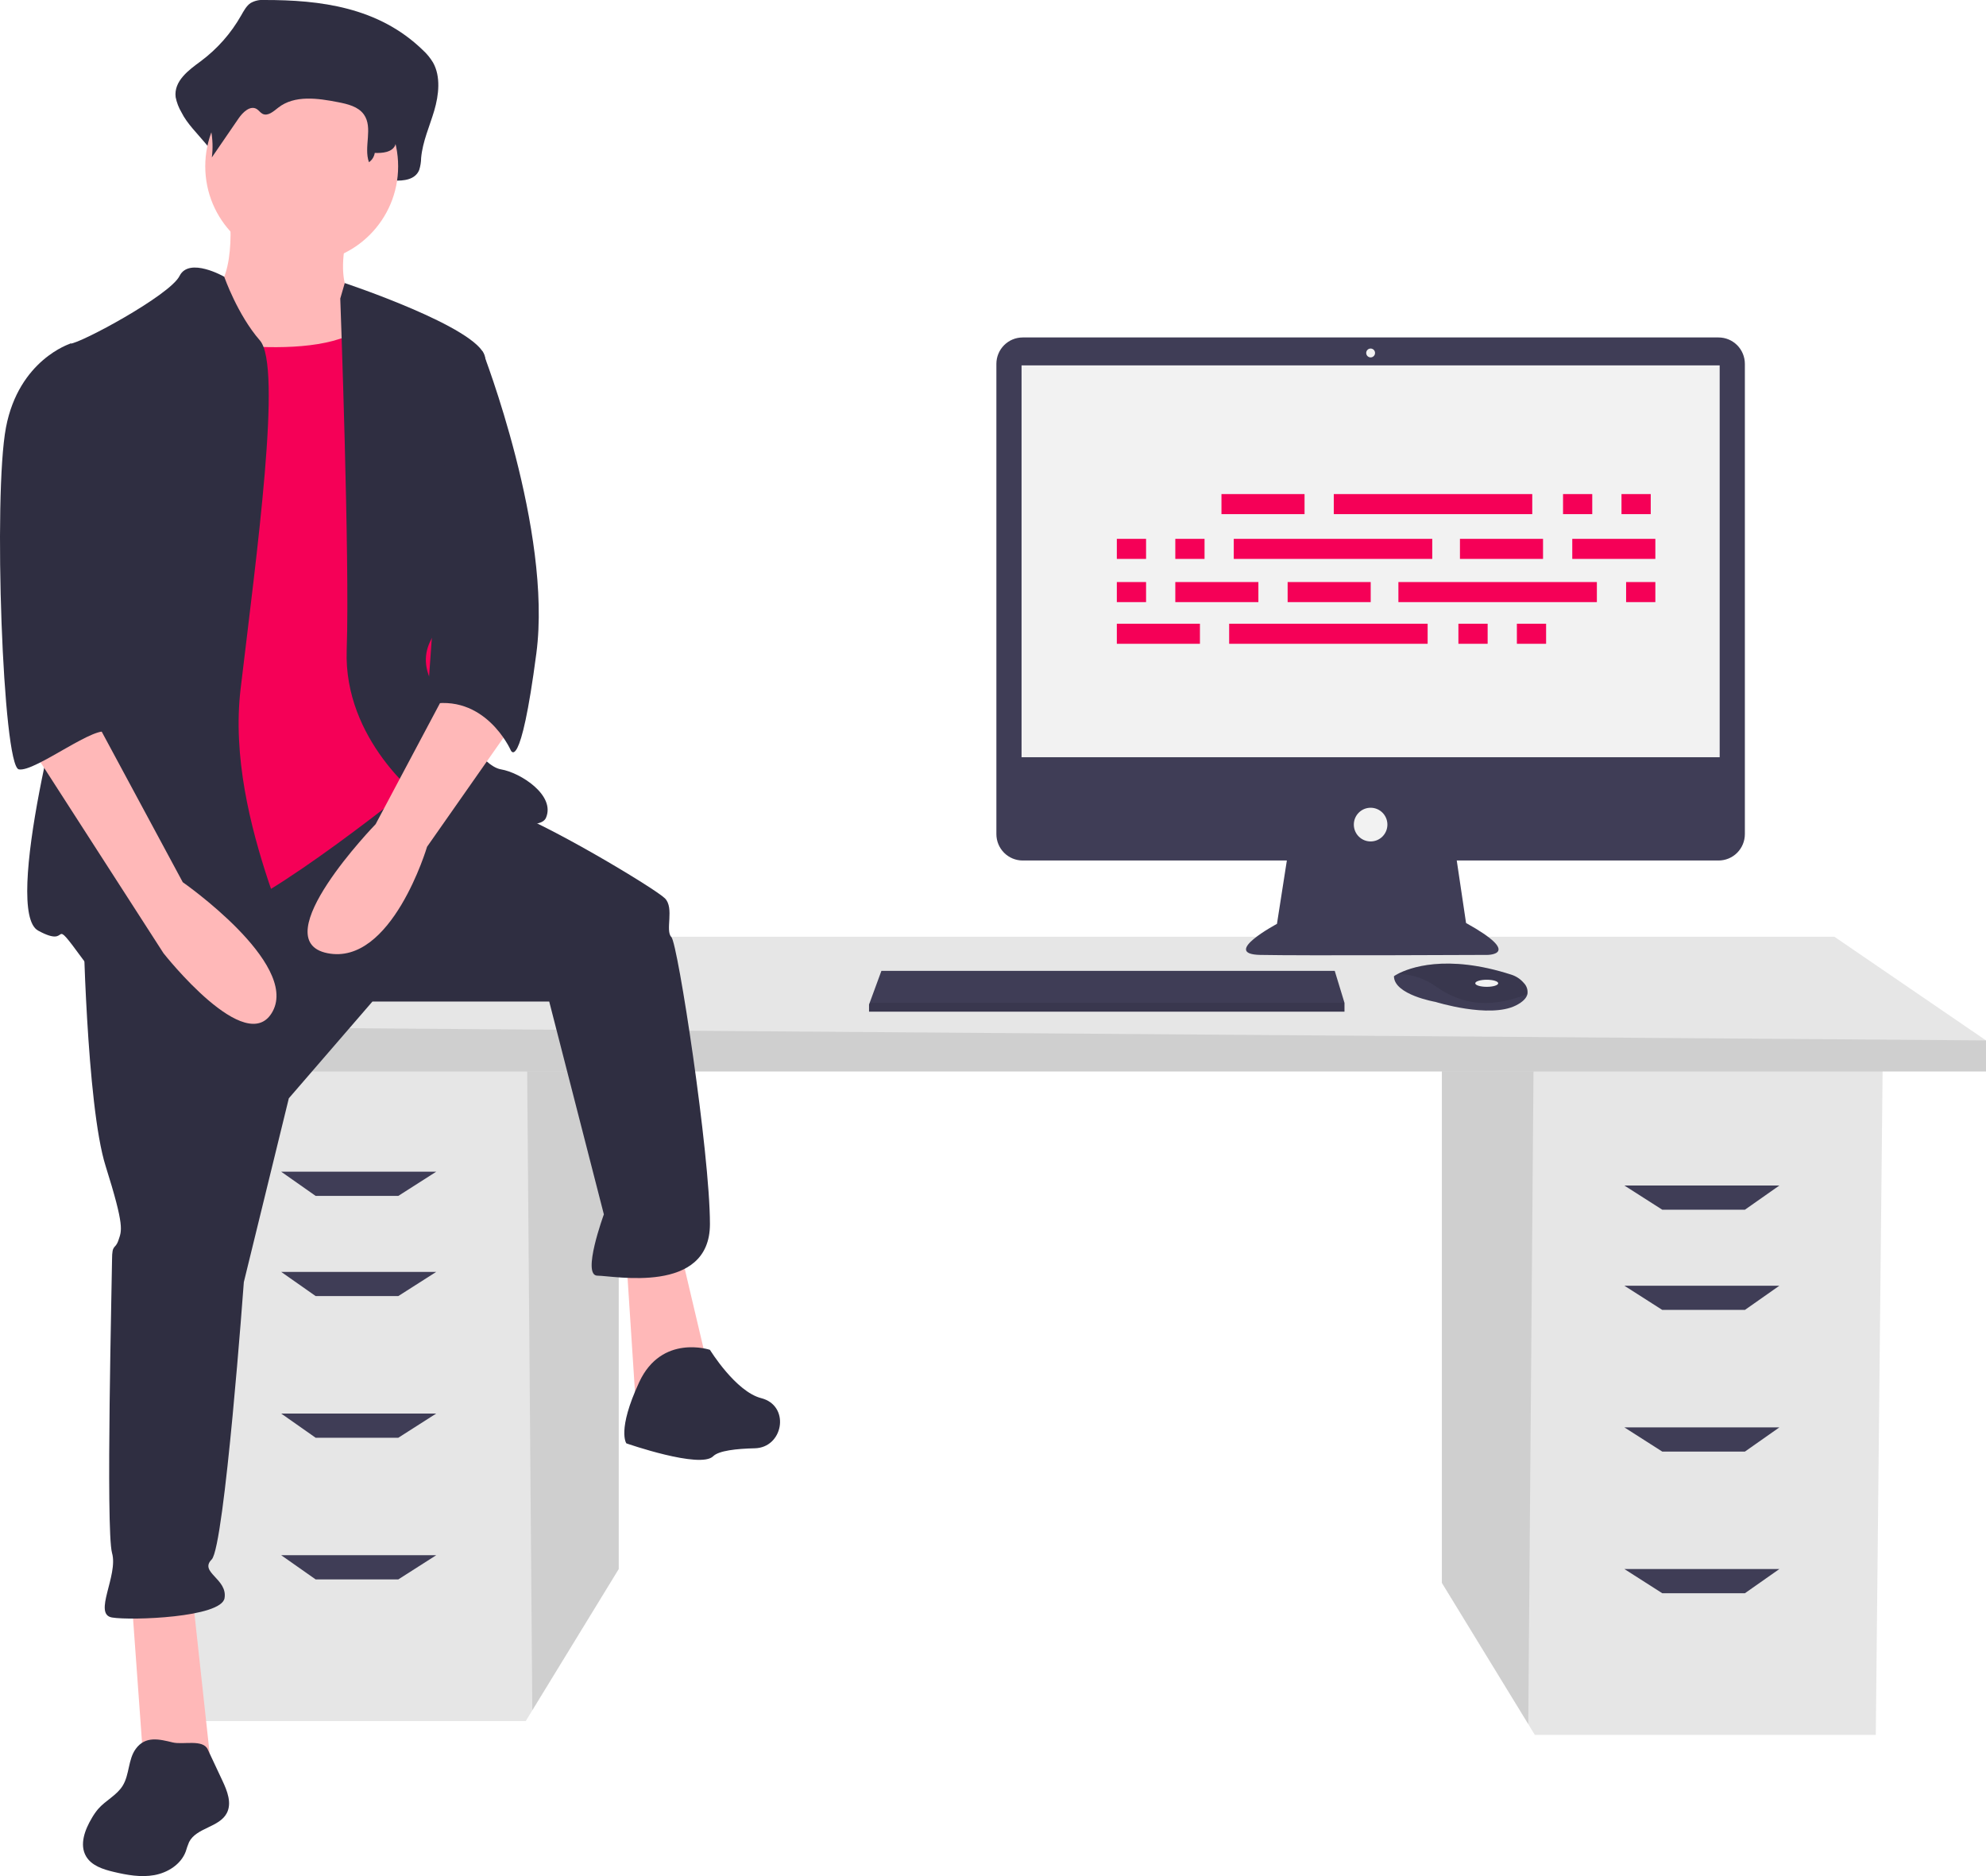 <svg width="108" height="102" viewBox="0 0 108 102" fill="none" xmlns="http://www.w3.org/2000/svg">
<g clip-path="url(#clip0)">
<path d="M78.409 57.881V86.058L83.108 93.739L83.465 94.323H102.007L102.381 57.881H78.409Z" fill="#E6E6E6"/>
<path opacity="0.1" d="M78.409 57.881V86.058L83.108 93.739L83.396 57.881H78.409Z" fill="black"/>
<path d="M33.647 57.129V85.306L28.948 92.987L28.59 93.572H10.049L9.674 57.129H33.647Z" fill="#E6E6E6"/>
<path opacity="0.1" d="M33.647 57.129V85.306L28.948 92.987L28.659 57.129H33.647Z" fill="black"/>
<path d="M108 56.566V58.257H7.239V55.815L16.604 50.931H99.759L108 56.566Z" fill="#E6E6E6"/>
<path opacity="0.1" d="M108 56.566V58.257H7.239V55.815L108 56.566Z" fill="black"/>
<path d="M21.66 65.019H17.165L15.292 63.704H23.721L21.66 65.019Z" fill="#3F3D56"/>
<path d="M21.66 70.466H17.165L15.292 69.152H23.721L21.66 70.466Z" fill="#3F3D56"/>
<path d="M21.66 78.168H17.165L15.292 76.853H23.721L21.66 78.168Z" fill="#3F3D56"/>
<path d="M21.66 85.87H17.165L15.292 84.555H23.721L21.66 85.87Z" fill="#3F3D56"/>
<path d="M90.395 65.77H94.89L96.763 64.455H88.335L90.395 65.77Z" fill="#3F3D56"/>
<path d="M90.395 71.218H94.89L96.763 69.903H88.335L90.395 71.218Z" fill="#3F3D56"/>
<path d="M90.395 78.92H94.89L96.763 77.605H88.335L90.395 78.92Z" fill="#3F3D56"/>
<path d="M90.395 86.621H94.89L96.763 85.306H88.335L90.395 86.621Z" fill="#3F3D56"/>
<path d="M93.456 18.347H55.615C55.427 18.347 55.241 18.384 55.067 18.456C54.894 18.528 54.736 18.634 54.603 18.767C54.47 18.901 54.365 19.059 54.293 19.233C54.221 19.407 54.184 19.594 54.184 19.782V45.349C54.184 45.537 54.221 45.724 54.293 45.898C54.365 46.072 54.47 46.23 54.603 46.364C54.736 46.497 54.894 46.603 55.067 46.675C55.241 46.747 55.427 46.784 55.615 46.784H69.98L69.442 50.23C69.442 50.23 66.366 51.869 68.528 51.917C70.691 51.965 80.879 51.917 80.879 51.917C80.879 51.917 82.849 51.917 79.725 50.182L79.219 46.784H93.456C93.644 46.784 93.83 46.747 94.004 46.675C94.177 46.603 94.335 46.497 94.468 46.364C94.601 46.23 94.706 46.072 94.778 45.898C94.85 45.724 94.887 45.537 94.887 45.349V19.782C94.887 19.594 94.85 19.407 94.778 19.233C94.706 19.059 94.601 18.901 94.468 18.767C94.335 18.634 94.177 18.528 94.004 18.456C93.83 18.384 93.644 18.347 93.456 18.347Z" fill="#3F3D56"/>
<path d="M93.517 19.865H55.553V41.169H93.517V19.865Z" fill="#F2F2F2"/>
<path d="M74.535 19.431C74.668 19.431 74.776 19.323 74.776 19.19C74.776 19.057 74.668 18.949 74.535 18.949C74.403 18.949 74.295 19.057 74.295 19.19C74.295 19.323 74.403 19.431 74.535 19.431Z" fill="#F2F2F2"/>
<path d="M74.535 45.748C75.04 45.748 75.448 45.338 75.448 44.832C75.448 44.326 75.04 43.916 74.535 43.916C74.031 43.916 73.622 44.326 73.622 44.832C73.622 45.338 74.031 45.748 74.535 45.748Z" fill="#F2F2F2"/>
<path d="M73.113 54.52V55.002H47.259V54.616L47.294 54.52L47.931 52.785H72.584L73.113 54.52Z" fill="#3F3D56"/>
<path d="M83.062 54.048C83.015 54.25 82.837 54.463 82.435 54.665C80.994 55.388 78.062 54.472 78.062 54.472C78.062 54.472 75.804 54.086 75.804 53.074C75.867 53.031 75.933 52.991 76.002 52.956C76.608 52.634 78.618 51.841 82.181 52.99C82.443 53.072 82.678 53.226 82.858 53.435C82.938 53.514 82.998 53.61 83.034 53.717C83.069 53.824 83.079 53.937 83.062 54.048Z" fill="#3F3D56"/>
<path opacity="0.1" d="M83.062 54.048C81.297 54.726 79.725 54.777 78.11 53.652C77.5 53.2 76.761 52.956 76.002 52.956C76.608 52.634 78.618 51.841 82.181 52.99C82.443 53.072 82.678 53.226 82.858 53.435C82.938 53.514 82.998 53.61 83.034 53.717C83.069 53.824 83.079 53.937 83.062 54.048Z" fill="black"/>
<path d="M80.85 53.652C81.195 53.652 81.474 53.566 81.474 53.46C81.474 53.353 81.195 53.267 80.85 53.267C80.504 53.267 80.225 53.353 80.225 53.46C80.225 53.566 80.504 53.652 80.85 53.652Z" fill="#F2F2F2"/>
<path opacity="0.1" d="M73.113 54.52V55.002H47.259V54.616L47.294 54.52H73.113Z" fill="black"/>
<path d="M14.375 2.14092e-05C14.113 -0.022 13.85 0.037 13.622 0.169C13.398 0.323 13.256 0.592 13.112 0.843C12.561 1.815 11.814 2.66 10.92 3.327C10.269 3.805 9.441 4.402 9.552 5.284C9.611 5.576 9.718 5.855 9.87 6.111C10.471 7.327 12.11 8.267 11.949 9.656C12.546 8.653 11.747 8.158 12.344 7.155C12.629 6.678 13.123 6.139 13.552 6.439C13.695 6.539 13.79 6.719 13.939 6.807C14.296 7.017 14.676 6.616 14.992 6.331C16.082 5.35 17.632 5.607 18.988 5.913C19.629 6.057 20.332 6.246 20.71 6.86C21.208 7.667 20.238 8.539 19.992 9.451C19.972 9.529 19.971 9.61 19.99 9.688C20.008 9.767 20.045 9.839 20.097 9.9C20.149 9.961 20.215 10.008 20.29 10.038C20.364 10.067 20.445 10.078 20.524 10.07C20.931 10.03 21.413 9.996 21.437 9.817C21.949 9.836 22.577 9.778 22.796 9.243C22.863 9.031 22.899 8.811 22.901 8.589C22.982 7.691 23.362 6.871 23.614 6.016C23.866 5.161 23.975 4.16 23.55 3.402C23.398 3.15 23.211 2.921 22.993 2.723C20.582 0.383 17.412 -0.003 14.375 2.14092e-05Z" fill="#2F2E41"/>
<path d="M12.473 11.409C12.473 11.409 12.998 15.792 11.075 16.143C9.152 16.494 12.823 22.455 12.823 22.455L21.563 23.507L19.466 16.494C19.466 16.494 18.067 15.967 18.941 12.461C19.815 8.954 12.473 11.409 12.473 11.409Z" fill="#FFB8B8"/>
<path d="M7.142 86.713L7.841 96.357H11.512L10.463 86.713H7.142Z" fill="#FFB8B8"/>
<path d="M34.062 68.479L34.587 76.544L38.608 74.791L37.034 68.128L34.062 68.479Z" fill="#FFB8B8"/>
<path d="M4.519 49.894C4.519 49.894 4.694 60.063 5.743 63.394C6.792 66.726 6.617 66.901 6.442 67.427C6.268 67.953 6.093 67.602 6.093 68.479C6.093 69.356 5.743 83.207 6.093 84.434C6.442 85.661 5.044 87.765 6.093 87.941C7.142 88.116 12.036 87.941 12.211 86.889C12.386 85.837 10.813 85.486 11.512 84.785C12.211 84.083 13.26 69.706 13.26 69.706L15.707 59.712L20.252 54.453H29.867L32.839 66.024C32.839 66.024 31.615 69.356 32.489 69.356C33.363 69.356 38.607 70.408 38.607 66.55C38.607 62.693 36.859 51.297 36.51 50.946C36.16 50.595 36.684 49.368 36.16 48.842C35.636 48.316 29.517 44.634 27.245 43.933C24.972 43.231 21.784 42.397 21.784 42.397L4.519 49.894Z" fill="#2F2E41"/>
<path d="M38.607 73.388C38.607 73.388 35.985 72.512 34.762 75.142C33.538 77.772 34.062 78.473 34.062 78.473C34.062 78.473 38.083 79.876 38.782 79.174C39.086 78.869 40.052 78.763 41.047 78.741C42.561 78.707 42.964 76.558 41.534 76.057C41.491 76.042 41.448 76.029 41.404 76.018C40.006 75.668 38.607 73.388 38.607 73.388Z" fill="#2F2E41"/>
<path d="M16.407 14.302C19.303 14.302 21.651 11.947 21.651 9.042C21.651 6.137 19.303 3.782 16.407 3.782C13.51 3.782 11.162 6.137 11.162 9.042C11.162 11.947 13.51 14.302 16.407 14.302Z" fill="#FFB8B8"/>
<path d="M9.589 18.334C9.589 18.334 18.155 20.088 20.252 17.282C22.35 14.477 23.224 25.172 23.224 25.172L24.273 36.394L22.7 42.53C22.7 42.53 14.484 49.193 11.861 49.719C9.239 50.245 5.219 50.595 5.219 50.595C5.219 50.595 6.442 31.134 6.442 30.783C6.442 30.432 9.589 18.334 9.589 18.334Z" fill="#F50057"/>
<path d="M12.194 15.046C12.194 15.046 10.288 13.951 9.764 15.003C9.239 16.055 4.345 18.685 3.82 18.685C3.296 18.685 4.869 33.238 4.17 34.991C3.471 36.744 0.149 49.543 2.072 50.595C3.995 51.647 2.597 49.543 4.519 52.173C6.442 54.803 15.882 54.803 16.407 53.751C16.931 52.699 12.211 44.809 13.085 37.446C13.959 30.082 15.358 19.912 14.134 18.51C12.91 17.107 12.194 15.046 12.194 15.046Z" fill="#2F2E41"/>
<path d="M18.504 16.23L18.748 15.39C18.748 15.39 26.021 17.808 26.371 19.386C26.72 20.964 26.546 32.01 25.322 32.887C24.098 33.764 22.35 35.166 23.574 37.27C24.797 39.374 26.196 41.653 27.245 41.829C28.294 42.004 30.216 43.231 29.692 44.459C29.168 45.686 22.875 43.407 22.875 43.407C22.875 43.407 18.679 40.251 18.854 35.342C19.029 30.432 18.504 16.23 18.504 16.23Z" fill="#2F2E41"/>
<path d="M24.623 36.919L20.427 44.809C20.427 44.809 14.309 51.121 17.805 51.823C21.301 52.524 23.224 46.037 23.224 46.037L27.769 39.55L24.623 36.919Z" fill="#FFB8B8"/>
<path d="M14.631 1.376C14.419 1.361 14.207 1.402 14.017 1.496C13.845 1.622 13.704 1.784 13.602 1.972C13.136 2.676 12.528 3.274 11.818 3.728C11.288 4.066 10.614 4.488 10.705 5.111C10.754 5.32 10.841 5.518 10.963 5.695C11.454 6.564 11.649 7.569 11.52 8.559L12.977 6.434C13.209 6.096 13.611 5.715 13.96 5.927C14.077 5.998 14.154 6.125 14.276 6.188C14.567 6.336 14.876 6.052 15.133 5.851C16.02 5.157 17.282 5.339 18.386 5.555C18.907 5.657 19.48 5.791 19.788 6.225C20.3 6.946 19.765 7.988 20.064 8.82C20.148 8.762 20.219 8.687 20.273 8.6C20.327 8.513 20.363 8.416 20.38 8.315C20.796 8.328 21.307 8.287 21.486 7.909C21.54 7.761 21.569 7.605 21.571 7.447C21.637 6.812 21.946 6.233 22.151 5.629C22.356 5.024 22.445 4.316 22.099 3.781C21.973 3.599 21.82 3.437 21.646 3.301C19.683 1.647 17.102 1.374 14.631 1.376Z" fill="#2F2E41"/>
<path d="M24.623 18.685L26.251 19.119C26.251 19.119 30.042 28.854 29.168 35.517C28.294 42.179 27.769 40.777 27.769 40.777C27.769 40.777 26.371 37.621 23.224 38.322L24.623 18.685Z" fill="#2F2E41"/>
<path d="M7.384 95.082C6.962 95.657 7.047 96.478 6.673 97.085C6.35 97.611 5.74 97.887 5.335 98.354C5.206 98.509 5.09 98.675 4.991 98.85C4.615 99.481 4.31 100.29 4.68 100.924C4.977 101.434 5.603 101.634 6.176 101.77C6.901 101.942 7.655 102.079 8.388 101.948C9.121 101.816 9.838 101.366 10.1 100.666C10.151 100.491 10.212 100.318 10.283 100.149C10.68 99.364 11.927 99.355 12.334 98.575C12.618 98.029 12.357 97.369 12.095 96.812L11.296 95.11C11.031 94.545 9.956 94.87 9.396 94.734C8.665 94.558 7.91 94.363 7.384 95.082Z" fill="#2F2E41"/>
<path d="M1.548 40.426L8.89 51.823C8.89 51.823 13.435 57.608 14.833 54.978C16.232 52.349 9.939 47.965 9.939 47.965L5.219 39.199L1.548 40.426Z" fill="#FFB8B8"/>
<path d="M5.219 19.036L3.82 18.685C3.82 18.685 1.023 19.562 0.324 23.244C-0.375 26.926 0.149 41.653 1.023 41.829C1.897 42.004 5.34 39.264 5.891 39.845C6.442 40.426 4.694 37.446 5.219 35.867C5.743 34.289 5.219 19.036 5.219 19.036Z" fill="#2F2E41"/>
<path d="M70.942 26.862H66.424V27.953H70.942V26.862Z" fill="#F50057"/>
<path d="M86.588 26.862H84.999V27.953H86.588V26.862Z" fill="#F50057"/>
<path d="M89.768 26.862H88.178V27.953H89.768V26.862Z" fill="#F50057"/>
<path d="M83.325 26.862H72.532V27.953H83.325V26.862Z" fill="#F50057"/>
<path d="M65.253 33.911H60.734V35.002H65.253V33.911Z" fill="#F50057"/>
<path d="M80.899 33.911H79.309V35.002H80.899V33.911Z" fill="#F50057"/>
<path d="M84.078 33.911H82.489V35.002H84.078V33.911Z" fill="#F50057"/>
<path d="M77.636 33.911H66.842V35.002H77.636V33.911Z" fill="#F50057"/>
<path d="M83.911 29.296H79.393V30.387H83.911V29.296Z" fill="#F50057"/>
<path d="M90.019 29.296H85.501V30.387H90.019V29.296Z" fill="#F50057"/>
<path d="M62.324 29.296H60.734V30.387H62.324V29.296Z" fill="#F50057"/>
<path d="M65.504 29.296H63.914V30.387H65.504V29.296Z" fill="#F50057"/>
<path d="M77.887 29.296H67.093V30.387H77.887V29.296Z" fill="#F50057"/>
<path d="M74.54 31.645H70.022V32.736H74.54V31.645Z" fill="#F50057"/>
<path d="M68.432 31.645H63.914V32.736H68.432V31.645Z" fill="#F50057"/>
<path d="M62.324 31.645H60.734V32.736H62.324V31.645Z" fill="#F50057"/>
<path d="M90.019 31.645H88.429V32.736H90.019V31.645Z" fill="#F50057"/>
<path d="M86.839 31.645H76.046V32.736H86.839V31.645Z" fill="#F50057"/>
</g>
<defs>
<clipPath id="clip0">
<rect width="108" height="102" fill="white"/>
</clipPath>
</defs>
</svg>
